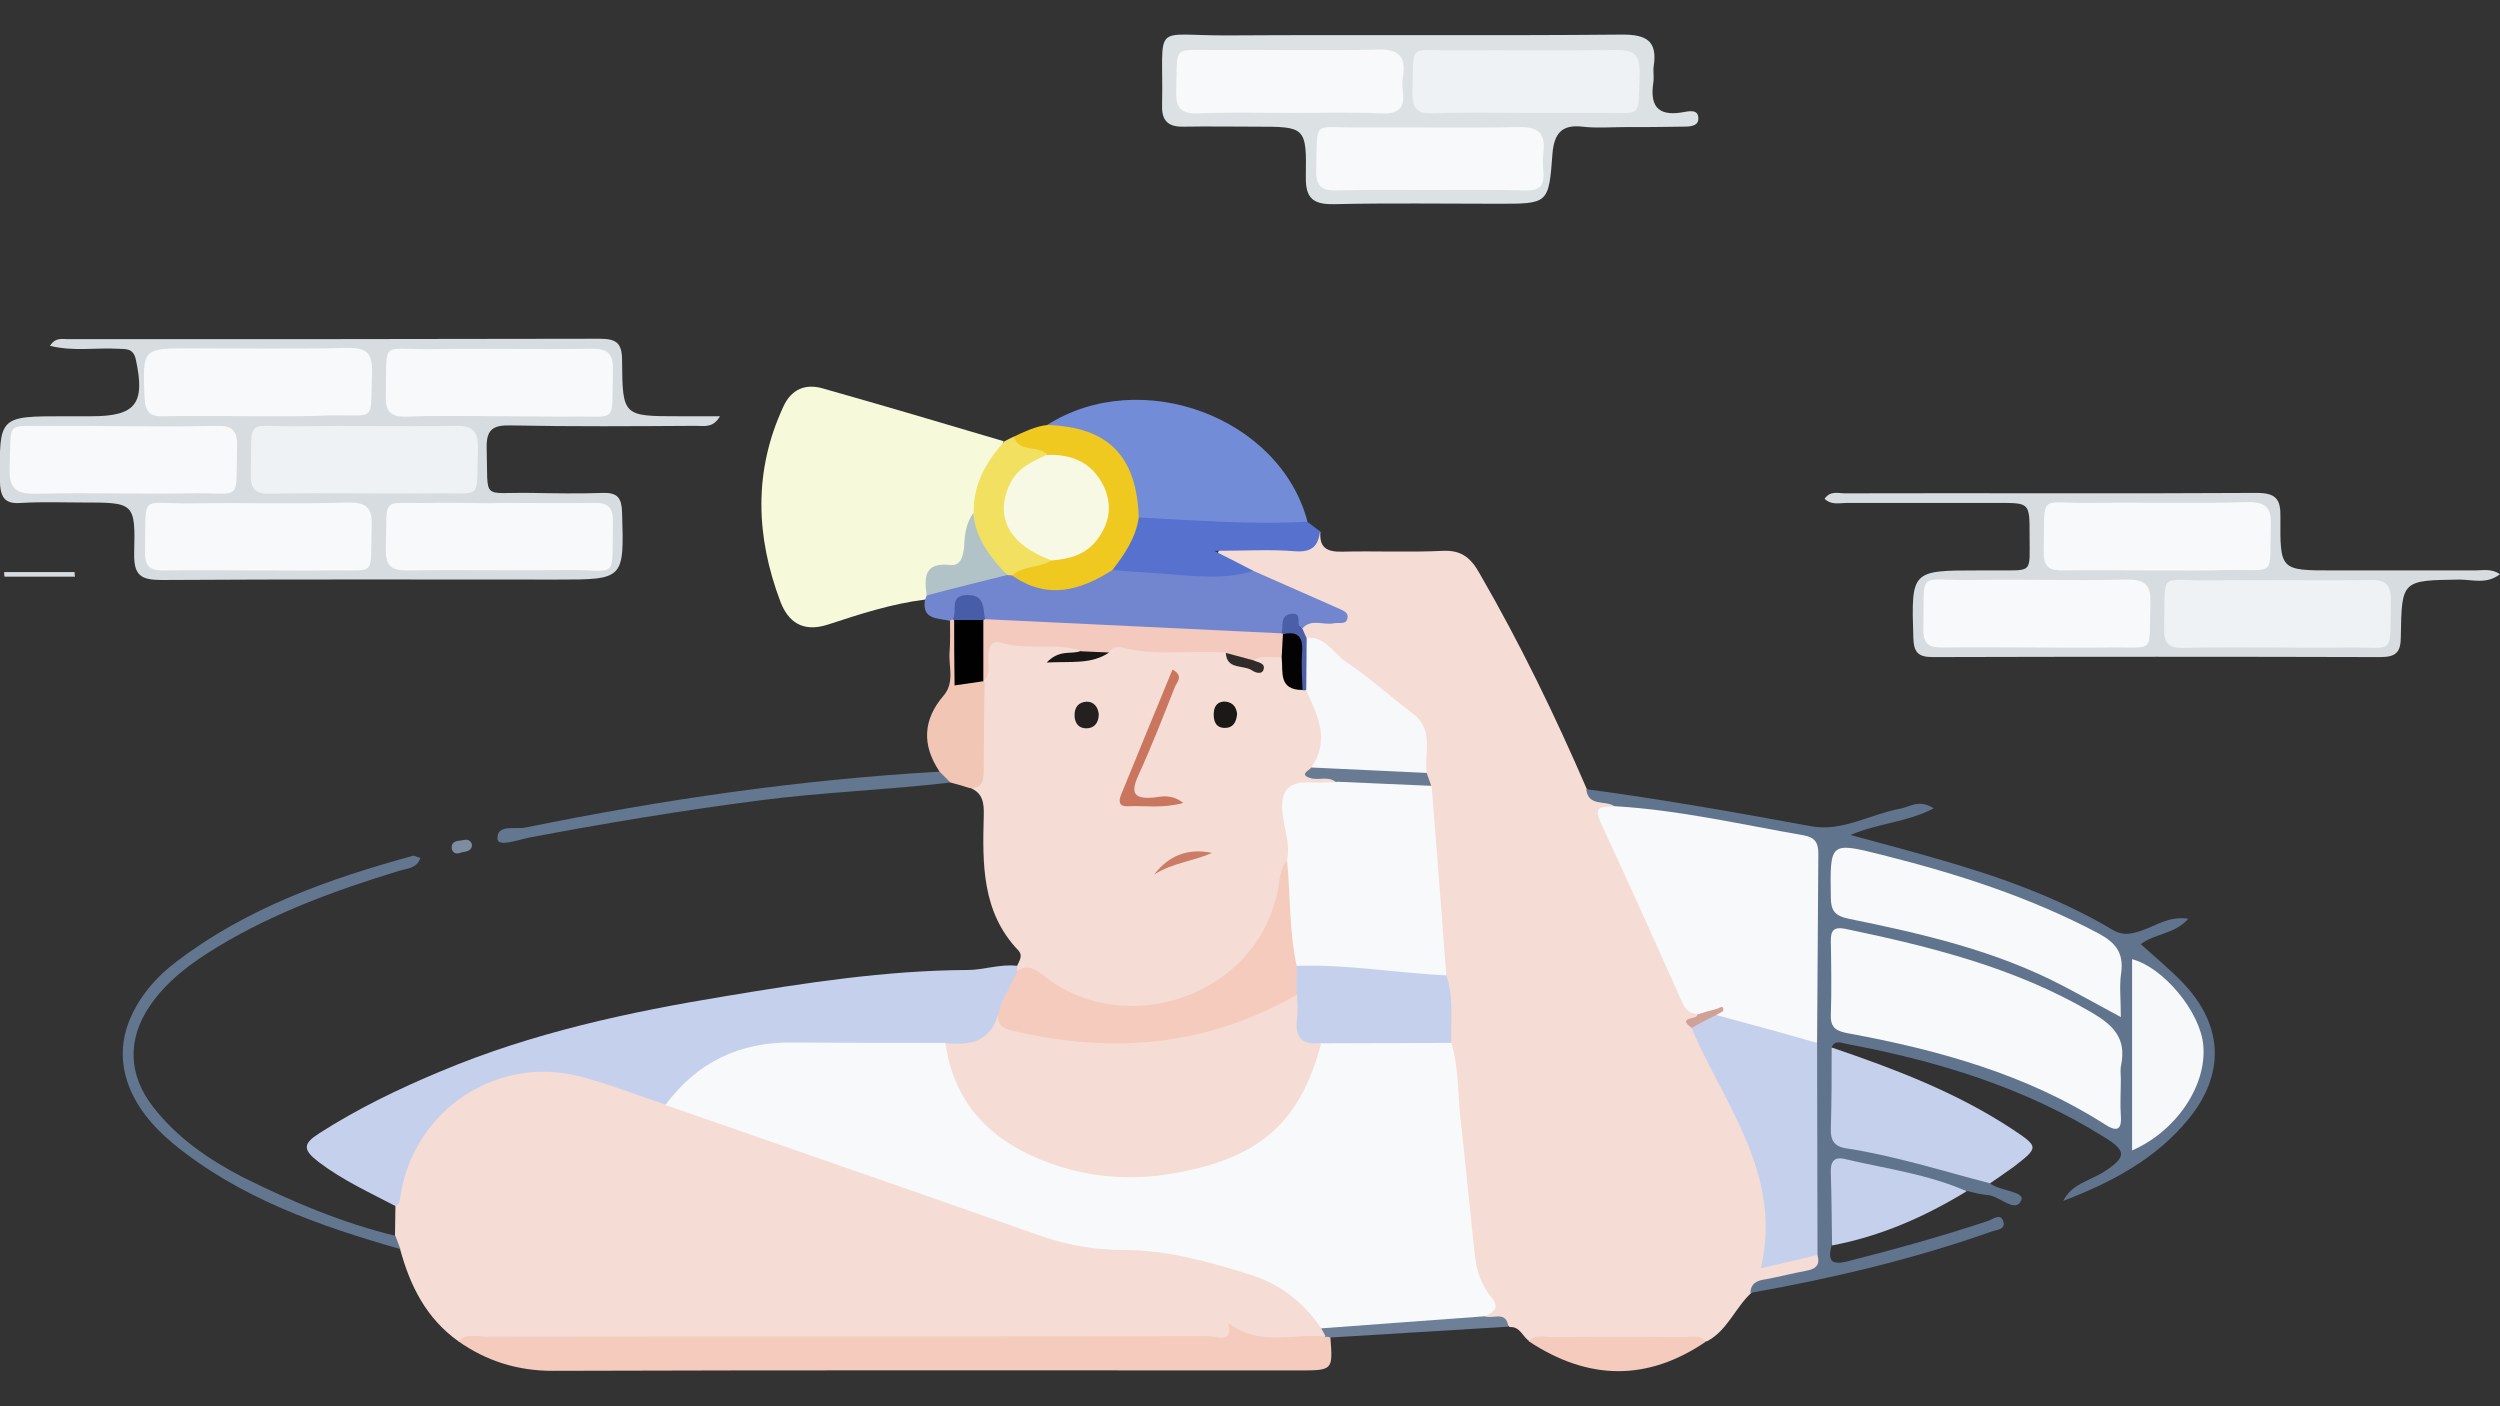 <?xml version="1.0" encoding="utf-8"?>
<!-- Generator: Adobe Illustrator 28.3.0, SVG Export Plug-In . SVG Version: 6.00 Build 0)  -->
<svg version="1.1" id="Layer_1" xmlns="http://www.w3.org/2000/svg" xmlns:xlink="http://www.w3.org/1999/xlink" x="0px" y="0px"
	 viewBox="0 0 600 337.5" style="enable-background:new 0 0 600 337.5;" xml:space="preserve">
<rect x="0" y="0" width="600" height="337.5" fill="#333333" stroke="none"/>
<style type="text/css">
	.st0{fill:#F5DCD5;}
	.st1{fill:#C5D1EC;}
	.st2{fill:#F6F9DA;}
	.st3{fill:#61748E;}
	.st4{fill:#D6DCDF;}
	.st5{fill:#F4CBBD;}
	.st6{fill:#DCE2E4;}
	.st7{fill:#738CD7;}
	.st8{fill:#7286CF;}
	.st9{fill:#5771CF;}
	.st10{fill:#EFC920;}
	.st11{fill:#63768F;}
	.st12{fill:#637790;}
	.st13{fill:#F2C6B4;}
	.st14{fill:#F2E161;}
	.st15{fill:#6E8097;}
	.st16{fill:#7C8DA2;}
	.st17{fill:#F8F9FA;}
	.st18{fill:#F7F8F9;}
	.st19{fill:#687B93;}
	.st20{fill:#4A5FA7;}
	.st21{fill:#D1A197;}
	.st22{fill:#F3CABD;}
	.st23{fill:#CA765E;}
	.st24{fill:#040304;}
	.st25{fill:#24201F;}
	.st26{fill:#CC7C66;}
	.st27{fill:#1B1818;}
	.st28{fill:#191716;}
	.st29{fill:#312C2A;}
	.st30{fill:#B2C3C7;}
	.st31{fill:#EFF2F4;}
	.st32{fill:#475DA8;}
	.st33{fill:#F7F9E4;}
	.st34{fill:#020102;}
</style>
<g>
	<path class="st0" d="M316.9,127.6c-0.3,3.8,1.5,4.9,5.2,4.8c8.1-0.2,16.2,0.2,24.2-0.2c4.6-0.2,6.8,1.8,8.9,5.6
		c9.6,16.6,18,33.9,25.6,51.5c1.5,2.8,6.2,0.5,7,4.4c-1.2,1.2-2.4,2.4-1.4,4.5c7.2,14.7,12.7,30.3,21,44.6c0.7,1.3-0.8,2.8,0.6,4
		c6.2,13.9,14.7,26.9,17.3,42.3c0.5,3.1,0.3,6.1-0.1,9.1c-0.5,3.3,0.8,4,3.9,3.2c2.5-0.6,5.1-2.1,7.7-0.2c1.4,4.3-1.9,4.8-4.6,5.6
		c-4,1.2-8.5,0.4-11.9,3.5c-3.9,3.6-5.7,9-10.6,11.6c-14.2,1.2-28.4,1.2-42.6,0c-1.7-1-2.2-3.6-4.8-3.4c-1.5-2-4.9,0-6.1-2.8
		c0-1.1,0.4-2.4-0.1-3.4c-6.7-13.8-5.1-28.9-7-43.4c-0.9-6.3-0.9-12.6-1.9-18.9c-0.7-5.3-0.3-10.7-1.4-15.9
		c-0.9-14.6-2.9-29-3.7-43.6c0.3-1.6-0.4-3-0.6-4.5c-0.4-2.5-0.3-5-0.3-7.4c-0.1-2.5-1-4.4-3-5.9c-8.1-6.4-16-13.1-24.6-18.9
		c-0.8-0.8-1.3-1.8-1.4-3c1.5-3.6,5.1-1.7,8.8-3.3c-7.9-3-14.3-6.8-21.4-9.4c-2.6-1.6-8-2-7.4-5c0.8-3.8,5.8-2.1,9-2.2
		C306.5,130.4,312.2,131.4,316.9,127.6z"/>
	<path class="st0" d="M110,321.9c-7.7-5.5-11.6-13.3-14-22.2c-0.9-0.9-1.8-1.7-1.2-3.2c0-2.3,0.1-4.7,0.1-7
		c-1.3-10.7,9.2-27.9,25.1-32.2c7.6-2,15.1-2.3,22.7,0.3c5.8,2,11.5,4.5,17.4,6.1c29.4,10.3,59.1,19.8,88.3,30.8
		c10.5,4,21.2,3,31.8,4.7c8.4,1.4,16.5,3.6,24.4,6.7c5.9,2.3,10.3,6.5,13.6,12c0.4,1.4,0.6,2.7-1,3.6c-2.6,1.2-5.3,0.9-8,0.9
		c-63.2,0-126.4,0-189.6,0.1C116.5,322.7,113.3,322.1,110,321.9z"/>
	<path class="st0" d="M244.1,231.8c0.5-1.2,1.5-2.4,0.3-3.7c-8.8-9.2-8.6-20.8-8.3-32.3c0.1-3.1-0.2-5.6-3.5-6.8
		c2.4-5.1,1.6-10.5,1.7-15.8c0.1-3.3-0.2-6.5,0.6-9.7c2-10.5,2-10.6,12.8-9.9c3.8,0.2,7.7-0.7,11.2,1.5c1,1.3,0.4,2-0.9,2.6
		c3.1-0.2,5.8-1.6,8.5-2.9c8.6-0.4,17.2,0.2,25.8,0.6c2.5,0.8,4.4,2.8,6.8,3.8c2.2,0.9,1.2-1.1,1.8-1.5c2-1.6,4.2-1.5,6.5-0.6
		c2.6,2,1.4,6.8,5.5,7.7c0.5,0.3,1,0.6,1.4,1c4.4,5.6,5.7,11.5,2.2,18.1c-0.4,2.3,1.8,1.3,2.7,2c1.2,0.8,2.3,1.5,0.6,2.9
		c-10.1,2.2-10.1,2.2-9.4,13.3c0.1,1.3,0,2.6-0.3,4c-2.1,6.9-2.9,14.1-7.1,20.5c-11,17-35.2,21.2-50.9,10.9c-2.4-1.6-4.9-3-7.7-3.9
		C243.9,232.9,243.8,232.4,244.1,231.8z"/>
	<path class="st1" d="M244.1,231.8c0,0.4,0,0.8,0,1.1c0.8,4.5-2.9,7.5-3.8,11.5c-1.9,7.4-7.6,7.9-13.8,7.5c-11.7,0.2-23.3,0.1-35,0
		c-10.4-0.1-19.7,2.6-27,10.3c-1.4,1.4-2.9,2.4-4.8,2.9c-6.9-2.3-13.7-5-20.7-6.8c-19.7-5-39.3,7.9-42.8,28.1
		c-0.2,1.1-0.1,2.3-1.2,3.1c-6.3-3.3-12.7-6.2-18.5-10.6c-3.9-3-3.8-4.4,0.1-6.9c9.2-5.9,19.1-10.7,29.2-14.9
		c21.9-9.2,45-14.2,68.2-18c19.2-3.2,38.5-6.2,58.2-6.3C236.1,232.8,240.1,231.3,244.1,231.8z"/>
	<path class="st2" d="M222,143.9c-8,1-15.7,3.5-23.3,6c-6.2,2-9.6-0.8-11.4-5.5c-5.9-15.6-6.5-31.3,0.7-46.8c2-4.4,5.5-5.5,9.4-4.4
		c14.5,4.1,29,8.4,43.5,12.7c-1.6,6-6.2,11-6.3,17.6c-0.9,2.5-1.5,5.1-1.9,7.8c-0.4,2.8-1.7,5.3-4.8,5.8c-3.4,0.5-4.3,2.8-4.9,5.6
		C223,143.1,222.6,143.6,222,143.9z"/>
	<path class="st3" d="M420.1,310.3c0.1-2.5,1.8-3,3.8-3.3c3.2-0.6,6.3-1.4,9.5-2c2.3-0.4,3.5-1.3,2.8-3.8c-1.7-1.8-2-4.1-2-6.4
		c0-14.6-0.3-29.2,0.1-43.8c-0.1-13.7,0-27.3-0.1-41c-0.1-6.8-0.6-7.5-7.3-8.7c-10.8-2-21.6-3.9-32.4-5.4c-2.4-0.4-5.1-0.2-6.9-2.3
		c-2.1-1.7-6.4,0.2-6.9-4.2c18.1,2.4,36,5.6,54,8.9c7.3,1.4,14.2-2.9,21.3-4.2c2.3-0.4,4.5-2.4,8.1-0.1c-6.5,3.4-13.2,3.5-20,6.4
		c6.3,1.7,12,3.2,17.6,4.8c15.8,4.4,31.3,9.6,45.4,18c2.6,1.5,4.6,0.9,7,0.1c3.3-1.1,6.4-3.5,11.1-2.8c-3.4,3.8-8.1,3.5-11.4,6.1
		c3.5,3.2,7.2,6.2,10.4,9.6c9.4,10.1,9.8,21.6,1.1,32.3c-7.9,9.7-18.6,15.3-30.1,19.7c2-4.1,6.4-4.8,9.8-7c5.4-3.5,5.4-5,0-8.3
		C486,261,464.9,254.6,443,250.5c-1.1-0.2-2.7-1-3.4,0.9c2.6,3.8,1.6,8.2,1.7,12.3c0.1,9.7,0.1,9.7,9.3,11.6
		c7.3,1.6,14.6,3.3,21.7,5.6c2,0.7,4.1,1.2,5.3,3.1c2.4,1.9,8.5,1.9,7.5,4.1c-1.4,3.2-5.2-1.1-8.1-1.3c-1.7-0.1-3.3-0.6-5-1
		c-7.1,0.6-13.4-2.9-20.2-4.1c-11.5-2-10.5-2.6-10.6,8.8c0,2.8,0.5,5.8-1.6,8.3c-0.9,3.5-0.4,5,3.9,3.9c11.4-2.9,22.6-6,33.7-9.7
		c1.1-0.4,2.8-1.8,3.5-0.1c0.9,2.2-1.4,2.2-2.8,2.7C459.2,302.2,439.8,306.8,420.1,310.3z"/>
	<path class="st4" d="M172.8,99.9c-1.7,2.9-3.8,2.3-5.8,2.3c-14.8,0.1-29.7,0.2-44.5-0.1c-4.2-0.1-5.8,1-5.7,5.4
		c0.4,12.9-1.5,10.6,10.6,10.8c5.8,0.1,11.6,0.2,17.3,0c3.6-0.1,4.5,1.3,4.6,4.7c0.5,16.1,0.5,16.1-15.7,16.1
		c-31.6,0-63.2-0.1-94.8,0.1c-5,0-6.7-1.1-6.6-6.4c0.3-12.2,0.1-12.2-12.5-12.2c-4.8,0-9.6-0.2-14.4,0.1C1.7,121,0.1,120,0,115.7
		c-0.2-15.8-0.3-15.8,15.5-15.8c2.1,0,4.2,0,6.4,0c10.7,0,13-3,10.7-13.6c-0.6-2.8-2.4-2.5-4.3-2.6C23,83.4,17.7,84.4,12,83
		c1.3-2.1,3-1.6,4.3-1.6c42.6,0,85.2,0,127.7-0.1c4,0,5.3,1.1,5.3,5.2c0.1,13.4,0.2,13.4,13.7,13.4
		C166.3,99.9,169.6,99.9,172.8,99.9z"/>
	<path class="st5" d="M110,321.9c1.9-2,4.4-1.1,6.6-1.1c57.9-0.1,115.8,0,173.7-0.1c1.9,0,5.7,1.9,4.5-3.2
		c7.3,5.8,15.7,2.4,23.4,3.3c0.4-0.3,0.8-0.3,1.1,0.2c0.6,7.9,0.6,7.9-7.6,7.9c-59.7,0-119.4-0.1-179.1,0.1
		C124.3,329,116.8,326.7,110,321.9z"/>
	<path class="st6" d="M390.2,30.5c-3.5,0-7,0.3-10.4-0.1c-5.1-0.6-6.8,1.8-7.2,6.4c-0.9,12.2-1,12.1-13.1,12.1
		c-13.1,0-26.2-0.2-39.3,0.1c-4.9,0.1-6.9-1.3-6.8-6.5c0.2-12.1-0.1-12.1-12-12.1c-5.8,0-11.6-0.1-17.3,0c-3.6,0.1-5.3-1.3-5.2-5
		c0.4-20.5-2.9-16.8,15.8-16.9c31.6-0.2,63.1,0.1,94.7-0.2c5.7,0,8.4,1.5,7.5,7.5c-0.2,1.3,0.1,2.7-0.1,4c-0.8,5.3,0.8,8.1,6.7,7.2
		c1.4-0.2,4.2-1.1,4.1,1.5c0,2-2.5,1.9-4.3,1.9C399,30.5,394.6,30.5,390.2,30.5z"/>
	<path class="st4" d="M437.9,119.7c1.4-2,3.3-1.3,4.8-1.3c32.9-0.1,65.9,0.1,98.8-0.1c4.7,0,5.9,1.4,5.8,5.9
		c-0.1,12.7,0,12.7,12.6,12.7c11.4,0,22.7,0,34.1,0c1.9,0,3.9-0.5,6,0.9c-3.2,2.5-6.6,1.3-9.7,1.3c-13.8,0.2-13.9,0.1-14.1,13.6
		c0,3.7-1,5-4.9,5c-35.8-0.1-71.6-0.1-107.5,0c-3.6,0-4.5-1.3-4.6-4.7c-0.5-16.1-0.5-16.1,15.7-16.1c1.2,0,2.3,0,3.5,0
		c9.7-0.1,8.7,1.1,8.7-8.6c0-7.6,0-7.6-7.4-7.6c-12.1,0-24.3,0-36.4,0C441.5,120.7,439.5,121.3,437.9,119.7z"/>
	<path class="st7" d="M251.3,102c22.5-14.3,55.9-1.9,62.5,23.2c-1.4,1.7-3.3,1.8-5.2,1.9c-11.5,0.3-22.9,0.4-34.3-1.8
		c-2.1-0.8-2.5-2.8-2.7-4.7c-1.2-10.1-7.1-15.3-16.8-16.9C253.4,103.5,252.1,103.3,251.3,102z"/>
	<path class="st8" d="M222,143.9c0.2-0.3,0.3-0.7,0.4-1c5.7-4.1,12.5-4.7,19.1-6c0.6,0,1.2,0.2,1.8,0.3c7,3.5,13.8,3.7,20.7-0.5
		c1.3-0.8,2.8-1.2,4.3-1.3c10.9,0.3,21.7,1,32.5,1.6c6.8,3,13.6,6,20.4,9c1.1,0.5,2.5,1,2.2,2.3c-0.3,1.8-2.1,1-3.3,1.3
		c-2.5,0.5-5.4-1.2-7.5,1.2c-3.4-2.6-4.1,2.1-6.4,2.4c-8.5,0.4-16.9-0.2-25.3-0.7c-13.2-0.9-26.5-0.1-39.7-2.1
		c-1.1-0.2-2.3-0.3-3.4-0.6c-1.1-0.4-2-1-2.5-2c-2.5-4.8-4.2-2.5-5.8,0.7c-0.4,0.4-0.9,0.5-1.5,0.5C225,148.3,221.2,148.8,222,143.9
		z"/>
	<path class="st1" d="M477.6,284c-11.5-3-22.8-6.6-34.5-8.4c-2.9-0.4-3.8-2-3.7-4.7c0.2-6.5,0.2-13,0.2-19.5
		c15,5.1,29.8,10.7,43.2,19.5c6.6,4.4,6.6,4.4,0.4,9.2C481.4,281.4,479.5,282.7,477.6,284z"/>
	<path class="st9" d="M300.8,137c-7.1,2.3-14.3,1.2-21.4,0.7c-4.1-0.3-8.3-0.5-12.5-0.9c0.6-5,3.6-8.7,6.3-12.6
		c13.5,0.6,27,1.8,40.5,1c1,0.8,2.1,1.5,3.1,2.3c-0.4,3.6-2,5.1-6,4.8c-5.9-0.5-11.9-0.1-19.4-0.1
		C295.4,134.2,298.1,135.6,300.8,137z"/>
	<path class="st10" d="M273.3,124.2c-0.7,4.9-3.4,8.8-6.3,12.6c-7.8,5-15.7,7.2-24.1,1.3c1.4-4.4,5.9-3.2,8.8-4.7
		c8.9-2.1,12.7-5.6,12.8-11.5c0-6.2-4.3-10-13.7-11.8c-2-0.7-4.2-0.8-6-1.9c-1.2-0.7-3-1.4-1.5-3.4c2.6-1.2,5.2-2.5,8.1-2.8
		C266,102.5,272.8,109.4,273.3,124.2z"/>
	<path class="st11" d="M94.9,296.6c0.4,1.1,0.8,2.1,1.2,3.2c-19.5-5.6-38.5-12.2-54.5-25.3c-10.7-8.8-14.5-19.3-10.7-29.2
		c2.4-6.1,6.6-10.9,11.7-14.7c16.9-12.8,36.4-19.7,56.5-25.2c0.4-0.1,1,0.3,1.8,0.5c-0.9,2.6-3.2,2.5-5.1,3.1
		c-15.1,4.6-29.9,10-43.5,18.2c-6.3,3.8-12.2,8.1-16.4,14.3c-5.4,8-5.1,16.5,0.8,24.1c5.8,7.5,13.4,12.7,21.7,17
		C70.1,288.4,82.1,293.5,94.9,296.6z"/>
	<path class="st1" d="M439.7,298.9c-0.1-5.7-0.1-11.4-0.3-17.2c-0.1-2.5,0.4-4.3,3.5-3.5c9.8,2.3,19.8,3.6,29.1,7.7
		C462,292,451.4,296.7,439.7,298.9z"/>
	<path class="st12" d="M228.1,187.8c-15.2,1.8-30.5,2.3-45.8,4.3c-18.7,2.4-37.2,5.5-55.7,9c-2.4,0.5-7,2.2-7.2,0.3
		c-0.3-3.7,4.4-2.3,6.8-2.8c32.8-6.7,65.8-11.5,99.3-13.4C227.4,185.1,228.3,185.9,228.1,187.8z"/>
	<path class="st13" d="M228.1,187.8c-0.9-0.9-1.7-1.7-2.6-2.6c-4.3-6.4-4-12.5,1-18.3c2.7-3.2,1.1-7,1.4-10.5c0.2-2.5,0.1-5,0.1-7.5
		c0.2-0.1,0.5-0.2,0.7-0.2c0.6,0.1,1,0.4,1.3,0.9c0.9,2.1,0.9,4.5,0.7,6.7c-0.4,4,0.8,6.5,5.1,6.8c0.2,0.2,0.3,0.4,0.5,0.6
		c-0.1,7-0.2,14-0.2,21c0,2.6-0.2,4.6-3.5,4.4C231.1,188.6,229.6,188.2,228.1,187.8z"/>
	<path class="st14" d="M252.4,134.5c-2.9,1.8-6.8,1.2-9.5,3.6c-0.4,0-0.8-0.1-1.1-0.1c-5.9-3.2-9.5-7.7-8.1-14.9
		c-0.2-6.9,3-12.3,7.4-17.2c0.7-0.4,1.4-0.7,2.2-1.1c1.3,4,5.9,1.9,8,4.3c-0.5,1.9-2.2,2.5-3.5,3.5c-7.2,5.6-6.4,14.8,1.7,19
		C250.5,132.4,252.4,132.4,252.4,134.5z"/>
	<path class="st5" d="M366.9,321.9c1.6-1.7,3.6-1,5.4-1c10.6-0.1,21.2-0.1,31.7,0c1.8,0,3.9-0.7,5.4,1.1
		C395.3,331.6,381.1,331.3,366.9,321.9z"/>
	<path class="st15" d="M319.3,321c-0.3-0.1-0.7-0.2-1.1-0.2c-0.4-0.7-0.7-1.3-1.1-2c3-3.3,7.2-2.2,10.8-2.8c7.6-1.2,15.4-0.2,23-1.5
		c1.9-0.3,3.9,0,5.4,1.4c1.9,0.8,5.2-1.5,5.7,2.5C347.8,319.3,333.6,320.1,319.3,321z"/>
	<path class="st4" d="M1,137.3c5.6,0,11.3,0,16.9,0c0,0.4,0,0.7,0.1,1.1c-5.6,0-11.3,0-16.9,0C1,138.1,1,137.7,1,137.3z"/>
	<path class="st16" d="M113.3,202.8c-0.2,1.8-1.9,1.5-2.9,1.9c-1,0.4-1.9-0.1-2-1.2c-0.1-1.5,1.2-1.7,2.3-1.8
		C111.7,201.5,112.9,201.2,113.3,202.8z"/>
	<path class="st17" d="M356.4,315.9c-13.1,1-26.2,1.9-39.3,2.9c-4.2-6.2-9.8-10.6-17.1-12.9c-9.9-3.1-19.9-5.9-30.3-5.9
		c-6.8,0-13.3-1.1-19.7-3.3c-30-10.6-60.2-21-90.3-31.5c7.6-10.3,17.9-15.2,30.7-15c12.1,0.1,24.3,0.1,36.4,0.1
		c1,0.9,1.9,1.9,2.3,3.3c3.7,14.6,14.3,21.9,27.8,25.5c13.4,3.6,26.7,2.4,39.4-3.6c9.1-4.3,15.7-11,18.2-21.1
		c0.6-2.3,1.3-4.5,3.9-5.4c8.6-1.3,17.2-0.6,25.7-0.5c1.6,0,3,0.6,4.2,1.7c1.9,6.2,1.5,12.7,2.3,19c1.2,10.7,2.2,21.5,3.4,32.2
		c0.4,3.6,1.5,7.1,4,10C360,313.9,358.5,314.9,356.4,315.9z"/>
	<path class="st17" d="M387.7,193.5c15.3,0.9,30.3,4.4,45.3,7c2.6,0.5,3.4,1.8,3.4,4.3c-0.1,15.1-0.2,30.3-0.3,45.4
		c-0.8,0.7-1.7,1-2.7,0.8c-7.2-2.1-14.7-2.7-21.4-6.2c-0.5-0.4,0.1-2.5-1.8-1.2c-0.9,0.6-2.1,0.6-3-0.2c-1.7-0.2-2.7-1.1-3.4-2.7
		c-6.5-14.5-13-29-19.7-43.4C382,192.7,385.6,193.9,387.7,193.5z"/>
	<path class="st17" d="M308.9,206.4c0.8-3.9-0.7-7.5-1.1-11.3c-0.6-5.6,1.7-7.7,7.1-7.3c1.9,0.1,3.8-0.1,5.7-0.1c2-2,4.5-1.6,7-1.5
		c5.4,0.1,10.9,0.4,16,2.5c1.2,15.1,2.4,30.2,3.5,45.3c-1.2,1.1-2.6,1.7-4.2,1.5c-10.6-1.1-21.3-1.1-31.8-2.9
		c-1.9-1-2.5-2.9-2.6-4.8C308.3,220.7,307.1,213.5,308.9,206.4z"/>
	<path class="st1" d="M411.9,243.6c8.1,2.2,16.2,4.4,24.2,6.7c0,17,0.1,34,0.1,50.9c-4.3,1-8.5,2-13.6,3.2
		c5.3-22.6-8.8-39.3-16.7-57.8C407.2,244.1,409.2,243.2,411.9,243.6z"/>
	<path class="st1" d="M311.2,231.8c12-0.4,23.9,1.7,35.9,2.3c1.9,5.3,1,10.8,1.2,16.2c-10.4,0-20.8,0.1-31.3,0.1
		c-5.1,1.7-6.7,0.9-7.4-3.9c-0.4-2.4-0.1-4.9,0-7.3C309.4,236.5,309.2,233.9,311.2,231.8z"/>
	<path class="st18" d="M314.7,184.2c4.6-6.6,1.5-12.6-1.3-18.7c-2.2-4.2-2.4-8.3,0.1-12.4c4.6-0.5,6.5,3.7,9.6,5.8
		c5.6,3.7,10.6,8.3,15.9,12.3c5.3,3.9,2.8,9.5,3.4,14.4c-3.2,2.9-6.9,1.2-10.4,1C326.2,186.4,320.3,186.5,314.7,184.2z"/>
	<path class="st19" d="M314.7,184.2c9.2,0.4,18.5,0.9,27.7,1.3c0.4,1,0.7,2.1,1.1,3.1c-7.7-0.3-15.3-0.7-23-1
		c-1.9-1.4-4.2-0.2-6.1-0.9C311.8,185.9,314.1,185,314.7,184.2z"/>
	<path class="st20" d="M313.6,153.2c0,4.1-0.1,8.3-0.1,12.4c0,0-0.5,0.1-0.5,0.1l-0.5-0.1c-2-1.7-1.5-4.1-1.6-6.4
		c-0.1-2.3,0.1-4.6-2.3-6c-0.4-0.3-0.8-0.7-1.1-1.2c0.7-1.6-0.6-4.4,2.6-4.7c2.8-0.2,0.5,3.1,2.4,3.4
		C312.9,151.5,313.2,152.4,313.6,153.2z"/>
	<path class="st21" d="M411.9,243.6c-2,1-4,2-5.9,3.1c-3.8-2.8,1.6-1.9,1.3-3.2c1.6-0.5,3.2-1,4.8-1.4c0.5-0.1,1.6-1.1,1.5,0.4
		C413.6,242.8,412.5,243.2,411.9,243.6z"/>
	<path class="st5" d="M311.2,231.8c0,2.3,0,4.6,0,6.9c-1,2-2.7,3.2-4.6,4.2c-15.9,8.2-32.8,10.8-50.4,8.6c-4.4-0.6-8.7-1.4-13-2.5
		c-2.7-0.7-5.3-1.9-3.6-5.6c0.8-3.8,3.1-6.9,4.6-10.4c2.7-1.8,4.7-0.1,6.6,1.4c19.4,15.2,51.5,4.7,56-21.5c0.4-2.2,0.5-4.6,2.1-6.4
		C309.7,214.9,309.4,223.4,311.2,231.8z"/>
	<path class="st22" d="M236.4,148.6c23.7,1.1,47.4,2.3,71.1,3.4c0,0,0.4,0.1,0.4,0.1c1.5,2,1.7,3.8-0.3,5.6
		c-2.2,0.2-4.6-0.6-6.7,0.7c-2.7,1.2-4.7-0.2-6.7-1.8c-8.3-0.6-16.7,0.9-24.9-1.2c-1.1-0.3-2.3,0-3.1,1c-2.3,0.7-4.7,1.6-7-0.3
		c-6.2-2-12.8,0.1-19.1-1.9c-2.1-0.6-2.9,1.1-2.9,3.1c-0.1,2,0.6,4.2-0.9,6c0,0-0.3-0.1-0.3-0.1c-2.6-4.3-1.7-8.9-0.9-13.4
		C235.3,149.4,235.8,148.9,236.4,148.6z"/>
	<path class="st23" d="M284,192.7c-5.1,1.4-9.3,0.6-13.4,0.8c-1.9,0.1-2.2-1-1.6-2.6c4.1-10,8.2-20.1,12.4-30.2
		c2.8,1.5,1,3.1,0.6,4.1c-2.8,7.1-5.6,14.3-8.8,21.3c-2.1,4.6-0.7,5.7,3.8,5.3C279,191.1,281.2,190.6,284,192.7z"/>
	<path class="st24" d="M307.6,157.8c0.1-1.9,0.2-3.8,0.3-5.6c3.5-0.8,4.9,0.6,4.6,4.2c-0.2,3,0,6.1,0.1,9.2
		C306.7,165.6,308,161.1,307.6,157.8z"/>
	<path class="st25" d="M263.7,171.4c0,2-1,3.4-3,3.4c-1.7,0-2.7-1.1-2.8-2.9c-0.1-2.1,0.9-3.4,2.9-3.5
		C262.5,168.4,263.5,169.6,263.7,171.4z"/>
	<path class="st26" d="M277,209.9c3.5-4.6,8.1-6.4,13.9-5.2C286.4,206.7,281.3,207.1,277,209.9z"/>
	<path class="st27" d="M296.9,171.4c-0.2,2.1-1.1,3.3-2.9,3.3c-2.2,0-2.8-1.6-2.7-3.6c0.1-1.8,1.1-2.9,3-2.7
		C296.2,168.7,296.8,170.1,296.9,171.4z"/>
	<path class="st28" d="M259.2,156.3c2.3,0.1,4.6,0.2,7,0.3c-4.3,2.9-9,2.1-15,2.4C254.3,155.8,257,157.1,259.2,156.3z"/>
	<path class="st29" d="M294.2,156.7c2.2,0.6,4.5,1.2,6.7,1.8c1,0.5,2.7,0.6,2.4,2c-0.3,1.6-2.1,0.9-2.8,0.4
		C298.4,159.5,294.4,160.8,294.2,156.7z"/>
	<path class="st0" d="M239.6,243.3c-0.5,3.7,2.6,3.9,4.9,4.4c23.4,5.3,45.7,3.1,66.8-9c0,1.9,0.3,3.8,0,5.6c-0.6,4.6,1.1,6.7,5.8,6
		c-5.1,19.5-15.2,27.9-36,31.4c-10.2,1.7-19.9,0.8-29.3-2.6c-13.5-4.9-22.8-13.8-24.9-28.8C232.8,251,237.7,250.1,239.6,243.3z"/>
	<path class="st30" d="M233.6,123.1c0.5,6.2,4.1,10.6,8.1,14.9c-6.4,1.6-12.9,3.2-19.3,4.9c-0.6-4.4-0.6-8,5.7-7.3
		c2.6,0.3,3.1-2.4,3.3-4.5C231.5,128.2,231.9,125.5,233.6,123.1z"/>
	<path class="st17" d="M509,259c0,2.9-0.2,5.8,0,8.7c0.3,3.9-1.3,3.8-3.9,2.1c-18.8-12-39.9-17.8-61.5-21.8
		c-2.6-0.5-4.3-1.1-4.2-4.3c0.2-6,0.1-11.9,0-17.9c0-2.4,0.6-3.4,3.4-2.9c20.5,4.3,40.8,9.3,59.2,20.1c5.3,3.1,8.3,6.2,7.1,12.5
		C508.8,256.6,509,257.8,509,259z"/>
	<path class="st17" d="M509,244.1c-5.2-2.8-9.5-5.2-13.9-7.5c-16.2-8.5-33.8-12.5-51.4-16.1c-3.4-0.7-4.3-2-4.3-5.2
		c-0.2-13.2-0.3-13.3,12.4-10.1c17.9,4.5,35.4,10.1,51.8,18.8c4.1,2.2,6.1,4.6,5.5,9.4C508.6,236.5,509,239.8,509,244.1z"/>
	<path class="st18" d="M511.7,276.1c0-15.4,0-30.6,0-45.9c7.6,2,16.5,12.8,17.1,20.8C529.6,260.6,522.3,271.5,511.7,276.1z"/>
	<path class="st17" d="M61.7,99.9c-7.5,0-15-0.1-22.5,0c-3.1,0.1-4.3-0.9-4.5-4.3c-0.5-12-0.6-12,11.1-12c12.5,0,25,0.2,37.5-0.1
		c4.4-0.1,6.1,1,6,5.7c-0.5,12.4,1.4,10.3-10.3,10.5C73.3,100,67.5,99.9,61.7,99.9z"/>
	<path class="st17" d="M120,99.9c-7.5,0-15-0.2-22.5,0.1c-3.8,0.1-5-1.3-4.9-5c0.3-13.6-1.5-11.1,10.7-11.2
		c12.9-0.2,25.7,0.1,38.6-0.1c4.1-0.1,5.3,1.3,5.2,5.3c-0.4,13.2,1.6,10.7-11,11C130.8,100,125.4,99.9,120,99.9z"/>
	<path class="st17" d="M29.9,102.3c7.3,0,14.6,0.1,21.9-0.1c3.6-0.1,5.2,0.8,5.1,4.8c-0.4,13.9,1.6,11.2-11.1,11.4
		c-12.3,0.2-24.6-0.2-36.9,0.1c-4.9,0.1-6.8-1-6.6-6.3c0.5-11.7-1.3-9.8,10.3-10C18.4,102.2,24.1,102.2,29.9,102.3
		C29.9,102.2,29.9,102.3,29.9,102.3z"/>
	<path class="st17" d="M62.1,136.9c-7.5,0-15-0.1-22.5,0c-3.3,0.1-4.9-0.7-4.8-4.4c0.3-14.5-1.6-11.5,11.3-11.7
		c12.5-0.2,25,0.2,37.4-0.2c4.8-0.1,5.9,1.6,5.7,6c-0.4,12.2,1.5,10.1-10.5,10.3C73.2,137,67.7,136.9,62.1,136.9z"/>
	<path class="st17" d="M120.2,120.7c7.5,0,15,0.1,22.5,0c3.2-0.1,4.4,1.1,4.4,4.3c-0.3,14.7,1.6,11.7-11.2,11.8
		c-12.7,0.2-25.4-0.1-38,0.1c-4,0.1-5.4-1.1-5.3-5.2c0.4-13.3-1.5-10.7,10.9-11c2.9-0.1,5.8,0,8.6,0
		C114.9,120.8,117.5,120.8,120.2,120.7C120.2,120.8,120.2,120.8,120.2,120.7z"/>
	<path class="st31" d="M87.5,118.4c-7.5,0-15-0.1-22.5,0.1c-3.4,0.1-4.9-0.9-4.8-4.5c0.3-14.4-1.6-11.5,11.4-11.7
		c12.5-0.2,25,0.1,37.4-0.1c4.2-0.1,5.8,1,5.7,5.4c-0.4,12.9,1.4,10.6-10.5,10.8C98.6,118.5,93,118.4,87.5,118.4z"/>
	<path class="st17" d="M309.6,27.1c-7.3,0-14.6-0.2-21.9,0.1c-4.5,0.2-5.6-1.5-5.4-5.7c0.3-11-1-9.4,9.6-9.5
		c12.9-0.1,25.7,0.2,38.6-0.1c5.3-0.2,7,1.7,6.2,6.6c-0.2,1.1-0.2,2.3,0,3.5c0.5,4.1-1.2,5.4-5.2,5.2
		C324.2,26.9,316.9,27.1,309.6,27.1z"/>
	<path class="st31" d="M365.9,27.1c-7.3,0-14.6-0.2-21.9,0.1c-3.7,0.1-5.1-1-5-4.9c0.3-12.3-1.1-10.1,10-10.2
		c12.9-0.1,25.7,0.1,38.6-0.1c4.4-0.1,6.1,1,5.9,5.8c-0.4,10.8,0.9,9.2-9.1,9.3C378.2,27.1,372,27.1,365.9,27.1z"/>
	<path class="st17" d="M342.9,45.6c-7.3,0-14.6-0.1-21.9,0.1c-3.6,0.1-5.2-0.8-5.1-4.8c0.3-12.5-1-10.2,9.9-10.3
		c12.9-0.1,25.7,0.2,38.6-0.1c5-0.1,6.6,1.6,6,6.3c-0.2,1.5-0.1,3.1,0,4.6c0.3,3.3-1.1,4.4-4.4,4.3
		C358.2,45.5,350.5,45.6,342.9,45.6z"/>
	<path class="st17" d="M517.8,136.9c-7.5,0-15-0.1-22.5,0c-3.3,0.1-4.9-0.7-4.8-4.5c0.3-14.6-1.5-11.5,11.3-11.7
		c12.5-0.2,25,0.2,37.5-0.2c4.8-0.1,5.9,1.6,5.7,6c-0.4,12.2,1.5,10.1-10.5,10.3C528.9,137,523.3,136.9,517.8,136.9z"/>
	<path class="st17" d="M488.9,155.4c-7.5,0-15-0.1-22.5,0c-3.3,0.1-4.9-0.7-4.8-4.5c0.3-14.5-1.6-11.5,11.3-11.7
		c12.5-0.2,25,0.2,37.5-0.1c4.7-0.1,5.9,1.6,5.7,6c-0.4,12.2,1.5,10.1-10.5,10.3C500,155.5,494.4,155.4,488.9,155.4z"/>
	<path class="st31" d="M546.5,155.4c-7.5,0-15-0.1-22.5,0.1c-3.6,0.1-4.7-1.2-4.6-4.7c0.3-14.1-1.5-11.4,10.9-11.5
		c12.9-0.2,25.7,0.1,38.6-0.1c3.8-0.1,5,1.3,4.9,5c-0.3,13.6,1.4,11-10.7,11.2C557.6,155.5,552,155.4,546.5,155.4z"/>
	<path class="st32" d="M228.7,148.6c1.1-2-1-5.7,3.4-5.8c4.3-0.1,3.8,3.2,4.3,5.8c0,0-0.4,0.2-0.4,0.2c-2.3,1.7-4.6,1.5-7,0
		L228.7,148.6z"/>
	<path class="st33" d="M252.4,134.5c-10.2-3.7-13.8-10.4-10-18.4c1.8-3.8,5.3-5.3,8.7-6.9c6-0.3,10.9,1.7,13.7,7.3
		c2.2,4.5,1.6,8.9-1.4,12.9C260.7,133.1,256.7,134.2,252.4,134.5z"/>
	<path class="st34" d="M229,148.8c2.3,0,4.6,0,7,0c0,4.9,0,9.8,0,14.7c-2.1,0.3-4.1,0.6-6.9,1C229,159.2,229,154,229,148.8z"/>
</g>
</svg>

